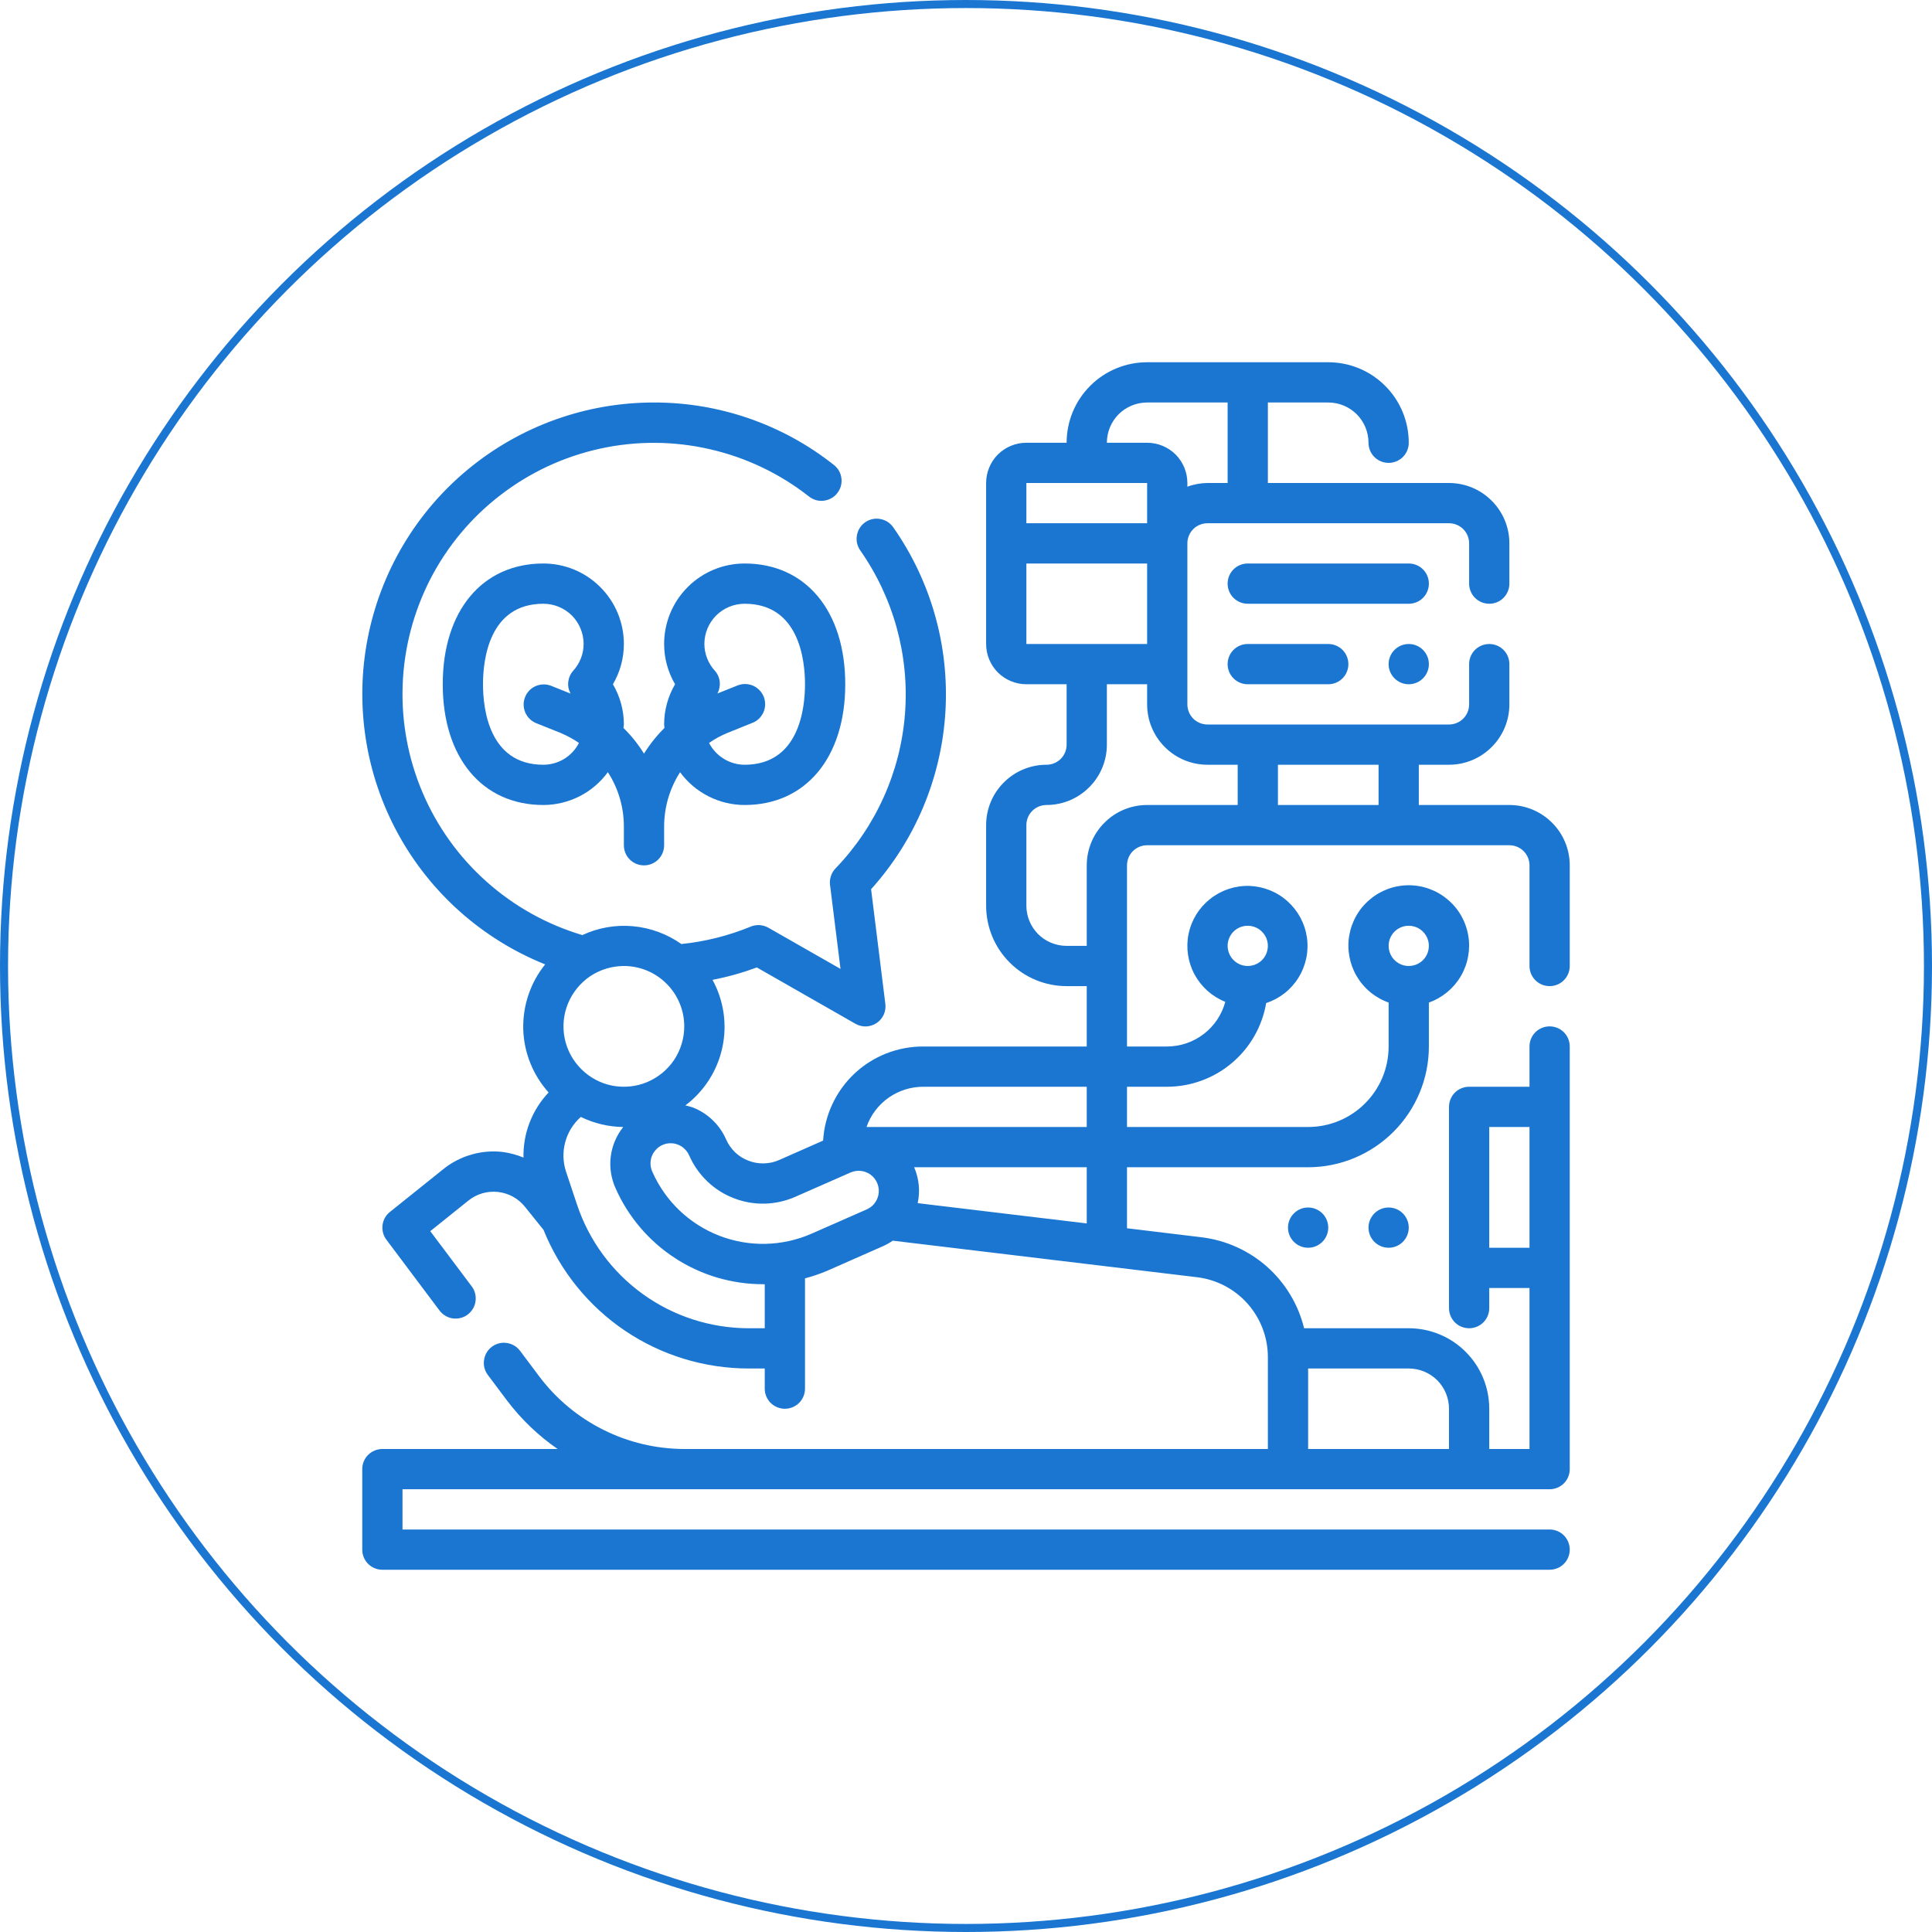 <svg width="24" height="24" viewBox="0 0 24 24" fill="none" xmlns="http://www.w3.org/2000/svg">
<path d="M8 10.75C8.066 10.75 8.13 10.724 8.177 10.677C8.224 10.63 8.25 10.566 8.25 10.5V10.268C8.25 10.028 8.319 9.794 8.448 9.593C8.541 9.719 8.661 9.821 8.801 9.892C8.94 9.963 9.094 10 9.25 10C10.009 10 10.5 9.411 10.5 8.5C10.5 7.589 10.009 7 9.25 7C8.985 7 8.73 7.105 8.543 7.293C8.355 7.48 8.25 7.735 8.25 8C8.25 8.176 8.297 8.348 8.386 8.5C8.297 8.652 8.25 8.824 8.25 9C8.25 9.015 8.254 9.028 8.254 9.043C8.157 9.139 8.072 9.246 8 9.362C7.928 9.246 7.843 9.139 7.745 9.043C7.745 9.028 7.75 9.015 7.75 9C7.75 8.824 7.703 8.652 7.614 8.5C7.703 8.348 7.75 8.176 7.75 8C7.75 7.735 7.645 7.48 7.457 7.293C7.27 7.105 7.015 7 6.75 7C5.99 7 5.5 7.589 5.5 8.5C5.5 9.411 5.99 10 6.75 10C6.906 10 7.06 9.962 7.199 9.892C7.339 9.821 7.459 9.718 7.551 9.592C7.681 9.793 7.75 10.028 7.75 10.267V10.5C7.75 10.566 7.776 10.63 7.823 10.677C7.87 10.724 7.934 10.75 8 10.75ZM9.25 7.5C9.927 7.5 10 8.2 10 8.5C10 8.8 9.927 9.5 9.25 9.5C9.159 9.5 9.069 9.474 8.991 9.426C8.913 9.378 8.85 9.31 8.808 9.229C8.88 9.179 8.957 9.137 9.038 9.104L9.343 8.981C9.374 8.97 9.403 8.952 9.427 8.929C9.451 8.906 9.47 8.878 9.484 8.848C9.497 8.818 9.504 8.785 9.505 8.751C9.505 8.718 9.499 8.685 9.487 8.654C9.474 8.623 9.456 8.595 9.433 8.572C9.409 8.548 9.381 8.529 9.351 8.516C9.32 8.504 9.287 8.497 9.254 8.497C9.221 8.497 9.188 8.504 9.157 8.517L8.912 8.615C8.936 8.571 8.946 8.519 8.941 8.469C8.935 8.418 8.914 8.37 8.88 8.332C8.797 8.241 8.751 8.123 8.75 8C8.75 7.867 8.803 7.74 8.896 7.646C8.99 7.553 9.117 7.5 9.25 7.5ZM6.75 9.5C6.073 9.5 6 8.8 6 8.5C6 8.2 6.073 7.5 6.75 7.5C6.883 7.5 7.01 7.553 7.104 7.646C7.197 7.74 7.25 7.867 7.25 8C7.25 8.123 7.203 8.242 7.12 8.333C7.086 8.371 7.065 8.419 7.059 8.47C7.053 8.52 7.064 8.572 7.088 8.616L6.843 8.518C6.782 8.495 6.714 8.497 6.654 8.523C6.594 8.549 6.547 8.598 6.523 8.659C6.498 8.72 6.499 8.787 6.524 8.848C6.549 8.908 6.597 8.956 6.657 8.982L6.962 9.104C7.043 9.138 7.12 9.18 7.192 9.229C7.15 9.311 7.087 9.379 7.009 9.427C6.931 9.474 6.841 9.5 6.75 9.5Z" fill="#1A76D1"/>
<path d="M17.5 7H15.5C15.434 7 15.37 7.026 15.323 7.073C15.276 7.12 15.25 7.184 15.25 7.25C15.25 7.316 15.276 7.38 15.323 7.427C15.37 7.474 15.434 7.5 15.5 7.5H17.5C17.566 7.5 17.63 7.474 17.677 7.427C17.724 7.38 17.75 7.316 17.75 7.25C17.75 7.184 17.724 7.12 17.677 7.073C17.63 7.026 17.566 7 17.5 7Z" fill="#1A76D1"/>
<path d="M15.5 8C15.434 8 15.37 8.026 15.323 8.073C15.276 8.12 15.25 8.184 15.25 8.25C15.25 8.316 15.276 8.38 15.323 8.427C15.37 8.474 15.434 8.5 15.5 8.5H16.5C16.566 8.5 16.63 8.474 16.677 8.427C16.724 8.38 16.75 8.316 16.75 8.25C16.75 8.184 16.724 8.12 16.677 8.073C16.63 8.026 16.566 8 16.5 8H15.5Z" fill="#1A76D1"/>
<path d="M17.5 8.5C17.638 8.5 17.75 8.388 17.75 8.25C17.75 8.112 17.638 8 17.5 8C17.362 8 17.25 8.112 17.25 8.25C17.25 8.388 17.362 8.5 17.5 8.5Z" fill="#1A76D1"/>
<path d="M17.25 15.5C17.388 15.5 17.5 15.388 17.5 15.25C17.5 15.112 17.388 15 17.25 15C17.112 15 17 15.112 17 15.25C17 15.388 17.112 15.5 17.25 15.5Z" fill="#1A76D1"/>
<path d="M16.25 15.5C16.388 15.5 16.5 15.388 16.5 15.25C16.5 15.112 16.388 15 16.25 15C16.112 15 16 15.112 16 15.25C16 15.388 16.112 15.5 16.25 15.5Z" fill="#1A76D1"/>
<path d="M19.25 12.25C19.316 12.25 19.38 12.224 19.427 12.177C19.474 12.13 19.5 12.066 19.5 12V10.75C19.5 10.551 19.421 10.36 19.28 10.22C19.14 10.079 18.949 10 18.75 10H17.625V9.5H18C18.199 9.5 18.39 9.421 18.53 9.28C18.671 9.14 18.75 8.949 18.75 8.75V8.25C18.75 8.184 18.724 8.12 18.677 8.073C18.63 8.026 18.566 8 18.5 8C18.434 8 18.37 8.026 18.323 8.073C18.276 8.12 18.25 8.184 18.25 8.25V8.75C18.25 8.816 18.224 8.88 18.177 8.927C18.13 8.974 18.066 9 18 9H15C14.934 9 14.87 8.974 14.823 8.927C14.776 8.88 14.75 8.816 14.75 8.75V6.75C14.75 6.684 14.776 6.62 14.823 6.573C14.87 6.526 14.934 6.5 15 6.5H18C18.066 6.5 18.13 6.526 18.177 6.573C18.224 6.62 18.25 6.684 18.25 6.75V7.25C18.25 7.316 18.276 7.38 18.323 7.427C18.37 7.474 18.434 7.5 18.5 7.5C18.566 7.5 18.63 7.474 18.677 7.427C18.724 7.38 18.75 7.316 18.75 7.25V6.75C18.75 6.551 18.671 6.36 18.53 6.22C18.39 6.079 18.199 6 18 6H15.75V5H16.5C16.633 5 16.76 5.053 16.854 5.146C16.947 5.24 17 5.367 17 5.5C17 5.566 17.026 5.63 17.073 5.677C17.12 5.724 17.184 5.75 17.25 5.75C17.316 5.75 17.38 5.724 17.427 5.677C17.474 5.63 17.5 5.566 17.5 5.5C17.5 5.235 17.395 4.98 17.207 4.793C17.02 4.605 16.765 4.5 16.5 4.5H14.25C13.985 4.5 13.73 4.605 13.543 4.793C13.355 4.98 13.25 5.235 13.25 5.5H12.75C12.617 5.5 12.49 5.553 12.396 5.646C12.303 5.74 12.25 5.867 12.25 6V8C12.25 8.133 12.303 8.26 12.396 8.354C12.49 8.447 12.617 8.5 12.75 8.5H13.25V9.25C13.25 9.316 13.224 9.38 13.177 9.427C13.13 9.474 13.066 9.5 13 9.5C12.801 9.5 12.61 9.579 12.47 9.72C12.329 9.86 12.25 10.051 12.25 10.25V11.25C12.25 11.515 12.355 11.77 12.543 11.957C12.73 12.145 12.985 12.25 13.25 12.25H13.5V13H11.469C11.151 12.999 10.845 13.12 10.614 13.337C10.383 13.555 10.244 13.852 10.225 14.169L9.679 14.41C9.619 14.437 9.554 14.451 9.488 14.452C9.423 14.454 9.357 14.442 9.296 14.418C9.235 14.395 9.179 14.359 9.131 14.314C9.084 14.268 9.046 14.214 9.02 14.154C8.98 14.063 8.923 13.982 8.852 13.914C8.781 13.846 8.697 13.792 8.605 13.757C8.575 13.747 8.545 13.738 8.514 13.732C8.748 13.555 8.911 13.301 8.973 13.014C9.035 12.728 8.992 12.429 8.851 12.172C9.039 12.136 9.223 12.084 9.402 12.018L10.627 12.718C10.667 12.741 10.713 12.752 10.759 12.751C10.806 12.749 10.851 12.734 10.889 12.709C10.928 12.683 10.958 12.647 10.978 12.605C10.997 12.562 11.004 12.516 10.998 12.47L10.821 11.046C11.369 10.438 11.694 9.663 11.744 8.846C11.794 8.029 11.566 7.22 11.096 6.55C11.077 6.523 11.053 6.5 11.025 6.482C10.998 6.465 10.967 6.453 10.934 6.447C10.869 6.435 10.802 6.45 10.747 6.488C10.693 6.526 10.656 6.585 10.645 6.65C10.633 6.715 10.648 6.782 10.686 6.837C11.101 7.429 11.298 8.147 11.242 8.868C11.186 9.589 10.88 10.268 10.379 10.788C10.353 10.815 10.333 10.847 10.322 10.883C10.31 10.918 10.306 10.956 10.311 10.992L10.441 12.036L9.546 11.525C9.513 11.506 9.475 11.495 9.437 11.492C9.399 11.49 9.361 11.496 9.325 11.511C9.05 11.624 8.76 11.697 8.464 11.727C8.287 11.602 8.08 11.526 7.864 11.506C7.648 11.486 7.431 11.524 7.234 11.616C6.794 11.485 6.388 11.259 6.045 10.953C5.702 10.648 5.43 10.27 5.25 9.847C5.07 9.425 4.985 8.968 5.002 8.508C5.019 8.049 5.137 7.6 5.347 7.191C5.558 6.783 5.856 6.426 6.221 6.147C6.585 5.867 7.007 5.671 7.456 5.573C7.904 5.475 8.369 5.477 8.817 5.58C9.265 5.682 9.685 5.882 10.046 6.165C10.072 6.186 10.102 6.202 10.134 6.212C10.166 6.221 10.199 6.224 10.232 6.22C10.265 6.216 10.297 6.206 10.326 6.19C10.355 6.174 10.381 6.152 10.401 6.126C10.422 6.099 10.437 6.069 10.446 6.037C10.454 6.005 10.457 5.972 10.452 5.939C10.448 5.906 10.437 5.874 10.42 5.845C10.403 5.817 10.381 5.792 10.354 5.772C9.72 5.271 8.934 4.999 8.125 5C7.284 4.999 6.468 5.291 5.819 5.826C5.169 6.361 4.727 7.106 4.567 7.932C4.407 8.758 4.539 9.614 4.942 10.353C5.344 11.091 5.992 11.667 6.772 11.98C6.589 12.207 6.493 12.492 6.5 12.784C6.508 13.075 6.62 13.354 6.815 13.571C6.609 13.789 6.496 14.08 6.503 14.38C6.42 14.345 6.333 14.322 6.243 14.31C6.113 14.295 5.981 14.306 5.855 14.343C5.729 14.379 5.611 14.44 5.509 14.522L4.844 15.055C4.793 15.095 4.76 15.154 4.752 15.219C4.744 15.283 4.761 15.348 4.8 15.4L5.46 16.28C5.48 16.306 5.504 16.328 5.533 16.345C5.561 16.362 5.592 16.373 5.625 16.378C5.657 16.382 5.69 16.38 5.722 16.372C5.754 16.364 5.784 16.35 5.81 16.33C5.836 16.31 5.858 16.286 5.875 16.257C5.892 16.229 5.903 16.198 5.907 16.165C5.912 16.133 5.91 16.1 5.902 16.068C5.894 16.036 5.88 16.006 5.86 15.98L5.345 15.294L5.82 14.913C5.924 14.83 6.056 14.792 6.187 14.807C6.319 14.822 6.439 14.888 6.522 14.992L6.752 15.278C6.957 15.787 7.309 16.223 7.763 16.53C8.218 16.837 8.754 17 9.302 17H9.5V17.25C9.5 17.316 9.526 17.38 9.573 17.427C9.62 17.474 9.684 17.5 9.75 17.5C9.816 17.5 9.88 17.474 9.927 17.427C9.974 17.38 10 17.316 10 17.25V15.88C10.097 15.855 10.191 15.822 10.283 15.783L10.97 15.48C11.012 15.461 11.052 15.439 11.09 15.412L14.869 15.866C15.112 15.895 15.336 16.012 15.498 16.195C15.66 16.378 15.75 16.614 15.75 16.859V18H8.5C8.151 17.999 7.807 17.918 7.494 17.761C7.182 17.605 6.91 17.379 6.7 17.1L6.46 16.78C6.42 16.727 6.361 16.692 6.295 16.683C6.23 16.673 6.163 16.69 6.11 16.73C6.057 16.77 6.022 16.829 6.013 16.895C6.003 16.96 6.02 17.027 6.06 17.08L6.3 17.4C6.476 17.632 6.688 17.835 6.927 18H4.75C4.684 18 4.62 18.026 4.573 18.073C4.526 18.12 4.5 18.184 4.5 18.25V19.25C4.5 19.316 4.526 19.38 4.573 19.427C4.62 19.474 4.684 19.5 4.75 19.5H19.25C19.316 19.5 19.38 19.474 19.427 19.427C19.474 19.38 19.5 19.316 19.5 19.25C19.5 19.184 19.474 19.12 19.427 19.073C19.38 19.026 19.316 19 19.25 19H5V18.5H19.25C19.316 18.5 19.38 18.474 19.427 18.427C19.474 18.38 19.5 18.316 19.5 18.25V13C19.5 12.934 19.474 12.87 19.427 12.823C19.38 12.776 19.316 12.75 19.25 12.75C19.184 12.75 19.12 12.776 19.073 12.823C19.026 12.87 19 12.934 19 13V13.5H18.25C18.184 13.5 18.12 13.526 18.073 13.573C18.026 13.62 18 13.684 18 13.75V16.25C18 16.316 18.026 16.38 18.073 16.427C18.12 16.474 18.184 16.5 18.25 16.5C18.316 16.5 18.38 16.474 18.427 16.427C18.474 16.38 18.5 16.316 18.5 16.25V16H19V18H18.5V17.5C18.5 17.235 18.395 16.98 18.207 16.793C18.02 16.605 17.765 16.5 17.5 16.5H16.2C16.128 16.205 15.967 15.938 15.74 15.736C15.513 15.535 15.229 15.407 14.928 15.37L14 15.258V14.5H16.25C16.648 14.5 17.029 14.341 17.31 14.06C17.591 13.779 17.75 13.398 17.75 13V12.454C17.917 12.395 18.057 12.279 18.147 12.126C18.236 11.974 18.269 11.794 18.239 11.62C18.209 11.446 18.119 11.287 17.983 11.174C17.848 11.059 17.677 10.997 17.5 10.997C17.323 10.997 17.152 11.059 17.017 11.174C16.881 11.287 16.791 11.446 16.761 11.62C16.731 11.794 16.764 11.974 16.853 12.126C16.943 12.279 17.083 12.395 17.25 12.454V13C17.25 13.265 17.145 13.52 16.957 13.707C16.77 13.895 16.515 14 16.25 14H14V13.5H14.5C14.794 13.499 15.079 13.395 15.304 13.204C15.529 13.014 15.679 12.751 15.729 12.46C15.896 12.406 16.038 12.294 16.13 12.145C16.223 11.996 16.26 11.819 16.235 11.645C16.21 11.471 16.124 11.312 15.993 11.195C15.863 11.078 15.694 11.011 15.519 11.005C15.344 11 15.172 11.057 15.034 11.166C14.896 11.274 14.801 11.428 14.765 11.6C14.73 11.772 14.756 11.951 14.839 12.105C14.923 12.26 15.058 12.38 15.221 12.445C15.178 12.604 15.085 12.744 14.954 12.844C14.824 12.945 14.664 12.999 14.5 13H14V10.75C14 10.684 14.026 10.62 14.073 10.573C14.12 10.526 14.184 10.5 14.25 10.5H18.75C18.816 10.5 18.88 10.526 18.927 10.573C18.974 10.62 19 10.684 19 10.75V12C19 12.066 19.026 12.13 19.073 12.177C19.12 12.224 19.184 12.25 19.25 12.25ZM18.5 15.5V14H19V15.5H18.5ZM18 17.5V18H16.25V17H17.5C17.633 17 17.76 17.053 17.854 17.146C17.947 17.24 18 17.367 18 17.5ZM17.5 11.5C17.549 11.5 17.598 11.515 17.639 11.542C17.68 11.57 17.712 11.609 17.731 11.654C17.75 11.7 17.755 11.75 17.745 11.799C17.736 11.847 17.712 11.892 17.677 11.927C17.642 11.962 17.597 11.986 17.549 11.995C17.5 12.005 17.45 12 17.404 11.981C17.359 11.962 17.32 11.93 17.292 11.889C17.265 11.848 17.25 11.799 17.25 11.75C17.25 11.684 17.276 11.62 17.323 11.573C17.37 11.526 17.434 11.5 17.5 11.5ZM15.5 11.5C15.549 11.5 15.598 11.515 15.639 11.542C15.68 11.57 15.712 11.609 15.731 11.654C15.75 11.7 15.755 11.75 15.745 11.799C15.736 11.847 15.712 11.892 15.677 11.927C15.642 11.962 15.597 11.986 15.549 11.995C15.5 12.005 15.45 12 15.404 11.981C15.359 11.962 15.32 11.93 15.292 11.889C15.265 11.848 15.25 11.799 15.25 11.75C15.25 11.684 15.276 11.62 15.323 11.573C15.37 11.526 15.434 11.5 15.5 11.5ZM8.5 12.75C8.5 12.898 8.456 13.043 8.374 13.167C8.291 13.29 8.174 13.386 8.037 13.443C7.9 13.5 7.749 13.514 7.604 13.486C7.458 13.457 7.325 13.385 7.22 13.28C7.115 13.175 7.043 13.042 7.014 12.896C6.985 12.751 7 12.6 7.057 12.463C7.114 12.326 7.21 12.209 7.333 12.126C7.457 12.044 7.602 12 7.75 12C7.949 12 8.14 12.079 8.28 12.22C8.421 12.36 8.5 12.551 8.5 12.75ZM9.5 16.5H9.302C8.83 16.5 8.369 16.352 7.986 16.076C7.603 15.8 7.316 15.41 7.167 14.961L7.031 14.553C6.992 14.434 6.989 14.307 7.022 14.187C7.054 14.066 7.122 13.958 7.215 13.875C7.38 13.955 7.56 13.998 7.742 14C7.658 14.105 7.604 14.232 7.587 14.366C7.57 14.5 7.591 14.636 7.646 14.759C7.803 15.115 8.06 15.417 8.386 15.629C8.711 15.841 9.091 15.953 9.48 15.953C9.486 15.953 9.493 15.953 9.5 15.953V16.5ZM10.9 14.884C10.888 14.915 10.87 14.943 10.848 14.967C10.825 14.991 10.798 15.009 10.768 15.023L10.082 15.325C9.717 15.485 9.305 15.494 8.934 15.35C8.563 15.206 8.265 14.921 8.104 14.557C8.09 14.527 8.082 14.494 8.081 14.461C8.08 14.428 8.085 14.394 8.097 14.363C8.109 14.332 8.127 14.304 8.15 14.28C8.172 14.256 8.2 14.236 8.23 14.223C8.261 14.209 8.293 14.202 8.327 14.202C8.36 14.201 8.393 14.207 8.424 14.22C8.455 14.232 8.483 14.25 8.506 14.274C8.53 14.297 8.549 14.325 8.562 14.355C8.615 14.475 8.691 14.584 8.786 14.675C8.881 14.766 8.992 14.837 9.115 14.884C9.237 14.932 9.368 14.955 9.499 14.952C9.63 14.949 9.76 14.92 9.88 14.867L10.566 14.565C10.612 14.545 10.662 14.539 10.711 14.548C10.759 14.556 10.804 14.579 10.84 14.613C10.876 14.648 10.9 14.692 10.911 14.74C10.922 14.788 10.918 14.838 10.9 14.884ZM13.5 15.198L11.4 14.946C11.432 14.797 11.417 14.641 11.356 14.5H13.5V15.198ZM13.5 14H10.764C10.815 13.854 10.91 13.727 11.037 13.637C11.163 13.548 11.314 13.5 11.469 13.5H13.5V14ZM14.25 5H15.25V6H15C14.915 6.001 14.83 6.016 14.75 6.046V6C14.75 5.867 14.697 5.74 14.604 5.646C14.51 5.553 14.383 5.5 14.25 5.5H13.75C13.75 5.367 13.803 5.24 13.896 5.146C13.99 5.053 14.117 5 14.25 5ZM14.25 6V6.5H12.75V6H14.25ZM12.75 7H14.25V8H12.75V7ZM13.5 10.75V11.75H13.25C13.117 11.75 12.99 11.697 12.896 11.604C12.803 11.51 12.75 11.383 12.75 11.25V10.25C12.75 10.184 12.776 10.12 12.823 10.073C12.87 10.026 12.934 10 13 10C13.199 10 13.39 9.921 13.53 9.78C13.671 9.64 13.75 9.449 13.75 9.25V8.5H14.25V8.75C14.25 8.949 14.329 9.14 14.47 9.28C14.61 9.421 14.801 9.5 15 9.5H15.375V10H14.25C14.051 10 13.86 10.079 13.72 10.22C13.579 10.36 13.5 10.551 13.5 10.75ZM15.875 10V9.5H17.125V10H15.875Z" fill="#1A76D1"/>
<circle cx="12" cy="12" r="11.95" stroke="#1A76D1" stroke-width="0.1"/>
</svg>
